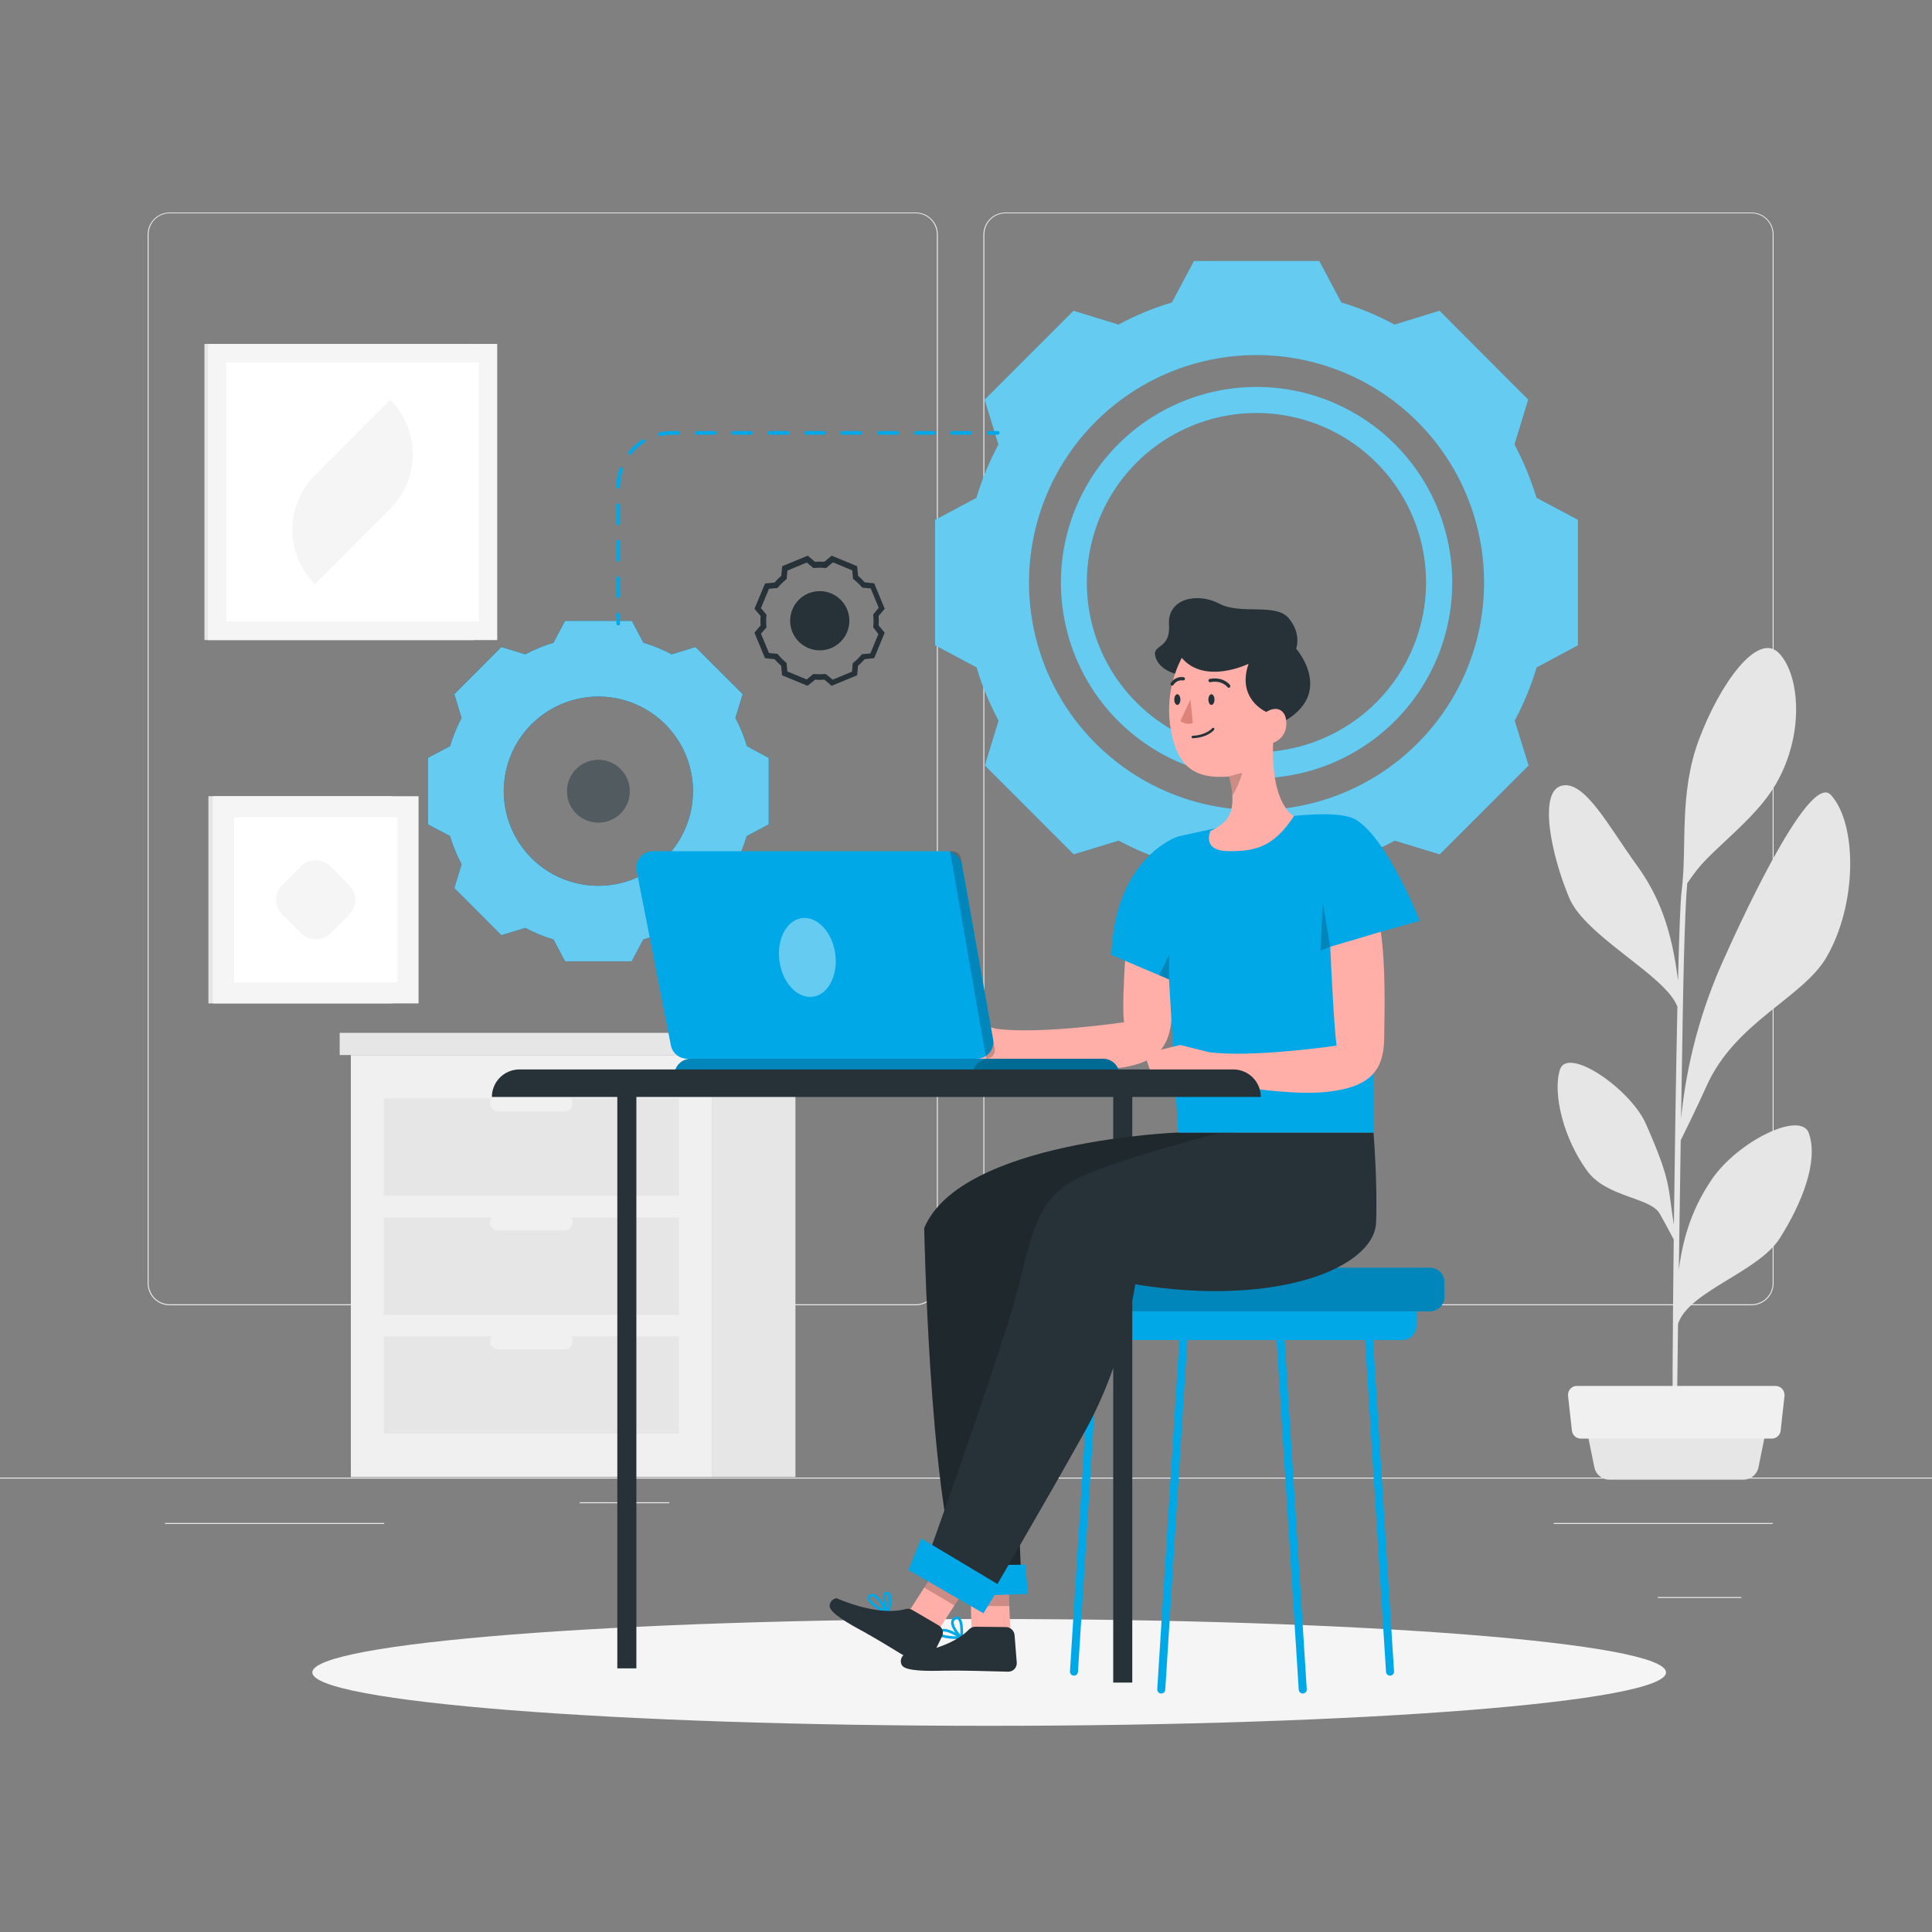 <svg width="680" height="680" viewBox="0 0 680 680" fill="none" xmlns="http://www.w3.org/2000/svg">
<rect x="0" y="0" width="680" height="680" fill="#808080" stroke="none"/>
<g id="developer">
<g id="background">
<g id="freepik  background complete  inject 1  inject 637">
<path id="Vector" d="M680 520.064H0V520.404H680V520.064Z" fill="#EBEBEB"/>
<path id="Vector_2" d="M235.579 528.741H204.054V529.081H235.579V528.741Z" fill="#EBEBEB"/>
<path id="Vector_3" d="M623.927 536.03H546.856V536.37H623.927V536.03Z" fill="#EBEBEB"/>
<path id="Vector_4" d="M135.17 536.03H58.099V536.37H135.17V536.03Z" fill="#EBEBEB"/>
<path id="Vector_5" d="M322.32 459.408H59.718C57.66 459.404 55.689 458.585 54.235 457.129C52.782 455.673 51.966 453.7 51.966 451.642V82.498C51.983 80.452 52.808 78.496 54.259 77.055C55.711 75.614 57.672 74.803 59.718 74.8H322.32C324.38 74.8 326.355 75.618 327.811 77.075C329.267 78.531 330.086 80.506 330.086 82.566V451.642C330.086 453.702 329.267 455.677 327.811 457.134C326.355 458.59 324.38 459.408 322.32 459.408ZM59.718 75.072C57.751 75.076 55.865 75.859 54.476 77.252C53.086 78.644 52.306 80.531 52.306 82.498V451.642C52.306 453.609 53.086 455.496 54.476 456.888C55.865 458.28 57.751 459.064 59.718 459.068H322.32C324.287 459.061 326.172 458.276 327.563 456.885C328.954 455.494 329.738 453.61 329.746 451.642V82.498C329.738 80.53 328.954 78.646 327.563 77.255C326.172 75.864 324.287 75.079 322.32 75.072H59.718Z" fill="#EBEBEB"/>
<path id="Vector_6" d="M616.502 459.408H353.886C351.828 459.401 349.857 458.58 348.402 457.126C346.948 455.671 346.127 453.7 346.12 451.642V82.498C346.141 80.451 346.969 78.495 348.422 77.054C349.876 75.613 351.839 74.803 353.886 74.8H616.502C618.545 74.807 620.503 75.619 621.951 77.06C623.4 78.501 624.222 80.454 624.24 82.498V451.642C624.242 452.66 624.043 453.669 623.655 454.61C623.267 455.551 622.698 456.407 621.979 457.128C621.261 457.849 620.407 458.421 619.467 458.813C618.527 459.204 617.52 459.406 616.502 459.408ZM353.886 75.072C351.918 75.079 350.034 75.864 348.643 77.255C347.252 78.646 346.467 80.53 346.46 82.498V451.642C346.467 453.61 347.252 455.494 348.643 456.885C350.034 458.276 351.918 459.061 353.886 459.068H616.502C618.469 459.061 620.353 458.276 621.744 456.885C623.135 455.494 623.92 453.61 623.927 451.642V82.498C623.92 80.53 623.135 78.646 621.744 77.255C620.353 75.864 618.469 75.079 616.502 75.072H353.886Z" fill="#EBEBEB"/>
<path id="Vector_7" d="M612.87 562.102H583.494V562.442H612.87V562.102Z" fill="#EBEBEB"/>
<path id="Vector_8" d="M636.67 398.874C633.828 390.714 611.402 401.812 602.358 415.317C596.306 424.306 592.606 433.922 590.893 446.814C591.097 432.072 591.328 416.282 591.559 401.363C593.395 397.65 597.584 389.055 600.617 382.323C610.681 359.638 634.617 351.206 642.886 336.872C653.766 318.104 653.657 289.966 644.436 279.82C636.48 270.939 609.865 330.616 606.873 337.28C598.73 355.126 593.597 374.197 591.682 393.72C591.886 379.698 592.103 366.833 592.28 356.85C592.838 324.469 593.545 314.051 593.858 310.855C594.973 309.278 596.278 307.455 597.026 306.476C603.446 298.207 617.698 288.361 624.825 276.338C635.229 258.781 633.542 237.769 626.253 230.003C618.623 221.843 605.132 241.155 597.978 260.304C590.825 279.453 593.898 297.799 591.872 313.711C591.45 316.88 591.015 328.671 590.607 345.127C588.431 327.447 584.106 315.588 576.096 304.545C566.222 290.945 557.709 274.421 549.589 276.556C541.47 278.691 545.836 300.587 552.309 315.996C558.035 329.678 586.31 343.318 590.39 354.321C589.914 376.598 589.465 404.872 589.152 431.12C586.935 417.52 588.458 416.378 579.333 395.624C573.893 383.262 551.67 368.016 549.032 376.516C546.394 385.016 550.392 400.996 558.797 412.325C565.597 421.396 580.557 421.382 584.079 427.013C584.882 428.373 587.561 433.323 589.098 436.247C588.73 468.33 588.567 496.658 588.758 506.328L590.213 506.423C590.145 503.934 590.322 487.601 590.607 465.99C594.252 454.512 618.827 447.794 626.416 435.839C634.372 423.259 640.07 408.666 636.67 398.874Z" fill="#E6E6E6"/>
<path id="Vector_9" d="M613.564 520.798H566.426C565.186 520.784 563.988 520.346 563.03 519.556C562.073 518.767 561.414 517.675 561.163 516.46L557.804 499.95H622.268L618.922 516.46C618.668 517.691 617.995 518.796 617.018 519.586C616.041 520.377 614.821 520.806 613.564 520.798Z" fill="#E6E6E6"/>
<path id="Vector_10" d="M623.574 506.342H556.417C555.638 506.347 554.885 506.063 554.302 505.546C553.719 505.029 553.349 504.314 553.262 503.54L551.902 491.3C551.809 490.478 552.041 489.651 552.55 488.998C553.058 488.345 553.802 487.917 554.622 487.805H624.906C625.322 487.801 625.734 487.88 626.119 488.036C626.504 488.192 626.855 488.423 627.15 488.714C627.446 489.006 627.681 489.354 627.842 489.737C628.003 490.12 628.087 490.531 628.089 490.946C628.096 491.069 628.096 491.191 628.089 491.314L626.729 503.554C626.644 504.328 626.274 505.042 625.691 505.558C625.107 506.074 624.352 506.353 623.574 506.342Z" fill="#F0F0F0"/>
<path id="Vector_11" d="M166.886 121.054H71.958V225.284H166.886V121.054Z" fill="#E6E6E6"/>
<path id="Vector_12" d="M175.005 121.054H73.222V225.284H175.005V121.054Z" fill="#F5F5F5"/>
<path id="Vector_13" d="M168.518 127.541H79.71V218.783H168.518V127.541Z" fill="white"/>
<path id="Vector_14" d="M110.813 205.618C105.737 200.538 102.886 193.651 102.886 186.47C102.886 179.288 105.737 172.401 110.813 167.321L137.36 140.719C142.436 145.799 145.287 152.687 145.287 159.868C145.287 167.049 142.436 173.937 137.36 179.017L110.813 205.618Z" fill="#F5F5F5"/>
<path id="Vector_15" d="M137.972 280.242H73.358V353.165H137.972V280.242Z" fill="#E6E6E6"/>
<path id="Vector_16" d="M147.315 280.242H74.936V353.165H147.315V280.242Z" fill="#F5F5F5"/>
<path id="Vector_17" d="M139.862 287.708H82.416V345.712H139.862V287.708Z" fill="white"/>
<path id="Vector_18" d="M105.921 304.927L99.334 311.515C96.466 314.383 96.466 319.033 99.334 321.901L105.921 328.488C108.789 331.356 113.439 331.356 116.307 328.488L122.895 321.901C125.763 319.033 125.763 314.383 122.895 311.515L116.307 304.927C113.439 302.059 108.789 302.059 105.921 304.927Z" fill="#F5F5F5"/>
</g>
<path id="Vector_19" d="M279.97 371.334H250.526V519.86H279.97V371.334Z" fill="#E6E6E6"/>
<path id="Vector_20" d="M250.526 371.348H123.488V519.874H250.526V371.348Z" fill="#F0F0F0"/>
<path id="Vector_21" d="M238.952 428.482H135.062V462.713H238.952V428.482Z" fill="#E6E6E6"/>
<path id="Vector_22" d="M238.952 470.356H135.062V504.587H238.952V470.356Z" fill="#E6E6E6"/>
<path id="Vector_23" d="M175.331 433.078H198.669C199.428 433.071 200.153 432.767 200.69 432.23C201.227 431.693 201.531 430.968 201.538 430.209C201.535 429.449 201.231 428.721 200.694 428.184C200.157 427.646 199.429 427.343 198.669 427.339H175.331C174.573 427.343 173.846 427.647 173.311 428.184C172.776 428.722 172.475 429.45 172.475 430.209C172.475 430.967 172.776 431.695 173.311 432.233C173.846 432.771 174.573 433.075 175.331 433.078Z" fill="#F0F0F0"/>
<path id="Vector_24" d="M238.952 386.621H135.062V420.852H238.952V386.621Z" fill="#E6E6E6"/>
<path id="Vector_25" d="M175.331 391.204H198.669C199.429 391.2 200.157 390.897 200.694 390.36C201.231 389.822 201.535 389.094 201.538 388.334C201.531 387.576 201.227 386.85 200.69 386.313C200.153 385.776 199.428 385.472 198.669 385.465H175.331C174.573 385.468 173.846 385.772 173.311 386.31C172.776 386.848 172.475 387.576 172.475 388.334C172.475 389.093 172.776 389.821 173.311 390.359C173.846 390.896 174.573 391.2 175.331 391.204Z" fill="#F0F0F0"/>
<path id="Vector_26" d="M175.331 474.953H198.669C199.431 474.949 200.161 474.644 200.699 474.104C201.237 473.563 201.538 472.832 201.538 472.07C201.535 471.311 201.231 470.584 200.693 470.049C200.155 469.514 199.428 469.214 198.669 469.214H175.331C174.956 469.214 174.585 469.287 174.238 469.431C173.892 469.575 173.577 469.785 173.312 470.05C173.047 470.315 172.836 470.63 172.693 470.977C172.549 471.323 172.475 471.695 172.475 472.07C172.473 472.446 172.546 472.82 172.688 473.169C172.831 473.518 173.041 473.835 173.306 474.103C173.571 474.37 173.887 474.583 174.234 474.729C174.582 474.875 174.954 474.951 175.331 474.953Z" fill="#F0F0F0"/>
<path id="Vector_27" d="M250.526 363.528H119.558V371.334H250.526V363.528Z" fill="#E6E6E6"/>
<path id="Vector_28" d="M284.077 363.542H250.526V371.348H284.077V363.542Z" fill="#E0E0E0"/>
</g>
<g id="freepik  Shadow  inject 637">
<path id="Vector_29" d="M348.16 607.43C479.732 607.43 586.391 599.016 586.391 588.635C586.391 578.255 479.732 569.84 348.16 569.84C216.589 569.84 109.929 578.255 109.929 588.635C109.929 599.016 216.589 607.43 348.16 607.43Z" fill="#F5F5F5"/>
</g>
<g id="freepik  Mechanisms  inject 637">
<g id="gear2">
<path id="Vector_30" d="M540.79 175.209C538.83 168.717 536.233 162.435 533.038 156.454L537.866 140.651L506.668 109.371L490.837 114.24C484.876 111.007 478.596 108.4 472.097 106.461L464.345 91.868H420.24L412.474 106.461C405.954 108.401 399.651 111.008 393.665 114.24L377.849 109.385L346.569 140.665L351.41 156.482C348.199 162.455 345.602 168.739 343.658 175.236L329.12 183.002V227.12L343.713 234.886C345.655 241.381 348.257 247.661 351.478 253.626L346.637 269.416L377.917 300.696L393.733 295.868C399.705 299.08 405.989 301.673 412.488 303.606L420.24 318.24H464.413L472.165 303.647C478.658 301.699 484.937 299.097 490.905 295.882L506.736 300.71L538.016 269.43L533.12 253.654C536.312 247.679 538.9 241.401 540.845 234.913L555.383 227.12V182.961L540.79 175.209ZM442.245 285.138C426.405 285.135 410.922 280.435 397.753 271.633C384.584 262.831 374.32 250.322 368.261 235.687C362.201 221.052 360.617 204.949 363.708 189.414C366.8 173.879 374.429 159.609 385.631 148.41C396.832 137.21 411.103 129.584 426.638 126.495C442.174 123.406 458.277 124.992 472.911 131.055C487.545 137.117 500.052 147.382 508.852 160.553C517.652 173.723 522.349 189.207 522.349 205.047C522.345 226.29 513.904 246.661 498.882 261.68C483.86 276.7 463.487 285.138 442.245 285.138Z" fill="#00A8E8"/>
<path id="Vector_31" d="M442.245 136.19C428.625 136.196 415.312 140.24 403.99 147.81C392.668 155.381 383.845 166.139 378.636 178.724C373.428 191.309 372.068 205.156 374.728 218.513C377.389 231.871 383.95 244.14 393.583 253.769C403.216 263.398 415.487 269.955 428.846 272.61C442.205 275.265 456.051 273.9 468.634 268.686C481.217 263.473 491.971 254.645 499.537 243.32C507.104 231.995 511.142 218.681 511.142 205.061C511.142 196.014 509.36 187.056 505.897 178.699C502.434 170.341 497.359 162.748 490.961 156.352C484.563 149.957 476.967 144.884 468.609 141.425C460.25 137.966 451.291 136.187 442.245 136.19ZM442.245 264.765C430.436 264.767 418.892 261.269 409.073 254.71C399.253 248.152 391.598 238.83 387.077 227.921C382.556 217.013 381.371 205.008 383.672 193.426C385.973 181.844 391.657 171.205 400.004 162.853C408.352 154.502 418.989 148.813 430.57 146.507C442.151 144.2 454.156 145.38 465.066 149.896C475.977 154.413 485.303 162.063 491.866 171.88C498.428 181.697 501.932 193.239 501.935 205.047C501.903 220.871 495.604 236.037 484.418 247.229C473.232 258.42 458.068 264.725 442.245 264.765Z" fill="#00A8E8"/>
<path id="gear-big" opacity="0.4" d="M540.79 175.209C538.83 168.717 536.233 162.435 533.038 156.454L537.866 140.651L506.668 109.371L490.837 114.24C484.876 111.007 478.596 108.4 472.097 106.461L464.345 91.868H420.24L412.474 106.461C405.954 108.401 399.651 111.008 393.665 114.24L377.849 109.385L346.569 140.665L351.41 156.482C348.199 162.455 345.602 168.739 343.658 175.236L329.12 183.002V227.12L343.713 234.886C345.655 241.381 348.257 247.661 351.478 253.626L346.637 269.416L377.917 300.696L393.733 295.868C399.705 299.08 405.989 301.673 412.488 303.606L420.24 318.24H464.413L472.165 303.647C478.658 301.699 484.937 299.097 490.905 295.882L506.736 300.71L538.016 269.43L533.12 253.654C536.312 247.679 538.9 241.401 540.845 234.913L555.383 227.12V182.961L540.79 175.209ZM442.245 285.138C426.405 285.135 410.922 280.435 397.753 271.633C384.584 262.831 374.32 250.322 368.261 235.687C362.201 221.052 360.617 204.949 363.708 189.414C366.8 173.879 374.429 159.609 385.631 148.41C396.832 137.21 411.103 129.584 426.638 126.495C442.174 123.406 458.277 124.992 472.911 131.055C487.545 137.117 500.052 147.382 508.852 160.553C517.652 173.723 522.349 189.207 522.349 205.047C522.345 226.29 513.904 246.661 498.882 261.68C483.86 276.7 463.487 285.138 442.245 285.138Z" fill="white"/>
<path id="Vector_32" opacity="0.4" d="M442.245 136.19C428.625 136.196 415.312 140.24 403.99 147.81C392.668 155.381 383.845 166.139 378.636 178.724C373.428 191.309 372.068 205.156 374.728 218.513C377.389 231.871 383.95 244.14 393.583 253.769C403.216 263.398 415.487 269.955 428.846 272.61C442.205 275.265 456.051 273.9 468.634 268.686C481.217 263.473 491.971 254.645 499.537 243.32C507.104 231.995 511.142 218.681 511.142 205.061C511.142 196.014 509.36 187.056 505.897 178.699C502.434 170.341 497.359 162.748 490.961 156.352C484.563 149.957 476.967 144.884 468.609 141.425C460.25 137.966 451.291 136.187 442.245 136.19ZM442.245 264.765C430.436 264.767 418.892 261.269 409.073 254.71C399.253 248.152 391.598 238.83 387.077 227.921C382.556 217.013 381.371 205.008 383.672 193.426C385.973 181.844 391.657 171.205 400.004 162.853C408.352 154.502 418.989 148.813 430.57 146.507C442.151 144.2 454.156 145.38 465.066 149.896C475.977 154.413 485.303 162.063 491.866 171.88C498.428 181.697 501.932 193.239 501.935 205.047C501.903 220.871 495.604 236.037 484.418 247.229C473.232 258.42 458.068 264.725 442.245 264.765Z" fill="white"/>
</g>
<g id="gear1">
<path id="Vector_33" d="M262.915 262.643C261.89 259.202 260.523 255.871 258.835 252.702L261.406 244.31L244.8 227.732L236.409 230.302C233.239 228.614 229.909 227.247 226.467 226.222L222.387 218.525H198.886L194.806 226.222C191.365 227.247 188.034 228.614 184.865 230.302L176.474 227.732L159.909 244.31L162.466 252.702C160.782 255.873 159.416 259.203 158.386 262.643L150.634 266.723V290.17L158.386 294.25C159.41 297.692 160.777 301.022 162.466 304.191L159.909 312.582L176.474 329.161L184.865 326.59C188.037 328.273 191.367 329.64 194.806 330.67L198.886 338.354H222.333L226.413 330.67C229.852 329.64 233.182 328.273 236.354 326.59L244.746 329.161L261.324 312.582L258.754 304.191C260.442 301.022 261.809 297.691 262.834 294.25L270.572 290.17V266.764L262.915 262.643ZM210.61 311.78C204.022 311.78 197.583 309.827 192.106 306.167C186.628 302.507 182.359 297.305 179.838 291.219C177.318 285.133 176.658 278.437 177.943 271.976C179.228 265.515 182.4 259.58 187.058 254.922C191.716 250.264 197.651 247.092 204.112 245.807C210.573 244.522 217.269 245.182 223.355 247.703C229.441 250.223 234.643 254.492 238.303 259.97C241.963 265.447 243.916 271.886 243.916 278.474C243.912 287.306 240.402 295.775 234.157 302.021C227.911 308.266 219.442 311.776 210.61 311.78Z" fill="#263238"/>
<path id="Vector_34" d="M262.915 262.643C261.89 259.202 260.523 255.871 258.835 252.702L261.406 244.31L244.8 227.732L236.409 230.302C233.239 228.614 229.909 227.247 226.467 226.222L222.387 218.525H198.886L194.806 226.222C191.365 227.247 188.034 228.614 184.865 230.302L176.474 227.732L159.909 244.31L162.466 252.702C160.782 255.873 159.416 259.203 158.386 262.643L150.634 266.723V290.17L158.386 294.25C159.41 297.692 160.777 301.022 162.466 304.191L159.909 312.582L176.474 329.161L184.865 326.59C188.037 328.273 191.367 329.64 194.806 330.67L198.886 338.354H222.333L226.413 330.67C229.852 329.64 233.182 328.273 236.354 326.59L244.746 329.161L261.324 312.582L258.754 304.191C260.442 301.022 261.809 297.691 262.834 294.25L270.572 290.17V266.764L262.915 262.643ZM210.61 311.78C204.022 311.78 197.583 309.827 192.106 306.167C186.628 302.507 182.359 297.305 179.838 291.219C177.318 285.133 176.658 278.437 177.943 271.976C179.228 265.515 182.4 259.58 187.058 254.922C191.716 250.264 197.651 247.092 204.112 245.807C210.573 244.522 217.269 245.182 223.355 247.703C229.441 250.223 234.643 254.492 238.303 259.97C241.963 265.447 243.916 271.886 243.916 278.474C243.912 287.306 240.402 295.775 234.157 302.021C227.911 308.266 219.442 311.776 210.61 311.78Z" fill="#00A8E8"/>
<path id="Vector_35" d="M210.61 267.444C208.425 267.444 206.29 268.092 204.474 269.305C202.658 270.519 201.243 272.243 200.407 274.261C199.571 276.279 199.353 278.499 199.779 280.642C200.205 282.784 201.256 284.752 202.801 286.296C204.345 287.84 206.313 288.892 208.455 289.318C210.597 289.744 212.818 289.526 214.836 288.69C216.854 287.854 218.578 286.439 219.792 284.622C221.005 282.806 221.653 280.671 221.653 278.487C221.653 275.558 220.489 272.749 218.418 270.678C216.347 268.607 213.538 267.444 210.61 267.444Z" fill="#263238"/>
<path id="gear-little" opacity="0.4" d="M262.915 262.643C261.89 259.202 260.523 255.871 258.835 252.702L261.406 244.31L244.8 227.732L236.409 230.302C233.239 228.614 229.909 227.247 226.467 226.222L222.387 218.525H198.886L194.806 226.222C191.365 227.247 188.034 228.614 184.865 230.302L176.474 227.732L159.909 244.31L162.466 252.702C160.782 255.873 159.416 259.203 158.386 262.643L150.634 266.723V290.17L158.386 294.25C159.41 297.692 160.777 301.022 162.466 304.191L159.909 312.582L176.474 329.161L184.865 326.59C188.037 328.273 191.367 329.64 194.806 330.67L198.886 338.354H222.333L226.413 330.67C229.852 329.64 233.182 328.273 236.354 326.59L244.746 329.161L261.324 312.582L258.754 304.191C260.442 301.022 261.809 297.691 262.834 294.25L270.572 290.17V266.764L262.915 262.643ZM210.61 311.78C204.022 311.78 197.583 309.827 192.106 306.167C186.628 302.507 182.359 297.305 179.838 291.219C177.318 285.133 176.658 278.437 177.943 271.976C179.228 265.515 182.4 259.58 187.058 254.922C191.716 250.264 197.651 247.092 204.112 245.807C210.573 244.522 217.269 245.182 223.355 247.703C229.441 250.223 234.643 254.492 238.303 259.97C241.963 265.447 243.916 271.886 243.916 278.474C243.912 287.306 240.402 295.775 234.157 302.021C227.911 308.266 219.442 311.776 210.61 311.78Z" fill="white"/>
</g>
<path id="Vector_36" opacity="0.2" d="M210.61 267.444C208.425 267.444 206.29 268.092 204.474 269.305C202.658 270.519 201.243 272.243 200.407 274.261C199.571 276.279 199.353 278.499 199.779 280.642C200.205 282.784 201.256 284.752 202.801 286.296C204.345 287.84 206.313 288.892 208.455 289.318C210.597 289.744 212.818 289.526 214.836 288.69C216.854 287.854 218.578 286.439 219.792 284.622C221.005 282.806 221.653 280.671 221.653 278.487C221.653 275.558 220.489 272.749 218.418 270.678C216.347 268.607 213.538 267.444 210.61 267.444Z" fill="white"/>
<path id="Vector_37" d="M284.24 241.386L275.264 237.687L274.938 234.314C274.098 233.606 273.316 232.833 272.598 232.002L269.253 231.662L265.54 222.7L267.702 220.13C267.607 219.03 267.607 217.924 267.702 216.825L265.54 214.268L269.28 205.36L272.626 205.034C273.353 204.177 274.144 203.377 274.992 202.64L275.318 199.281L284.294 195.582L286.851 197.73C287.951 197.649 289.056 197.649 290.156 197.73L292.713 195.582L301.689 199.281L302.002 202.64C302.835 203.36 303.616 204.137 304.341 204.966L307.686 205.292L311.386 214.254L309.237 216.811C309.332 217.911 309.332 219.016 309.237 220.116L311.386 222.686L307.686 231.649L304.341 231.989C303.623 232.824 302.841 233.602 302.002 234.314L301.689 237.674L292.713 241.373L290.156 239.224C289.06 239.306 287.96 239.306 286.865 239.224L284.24 241.386ZM290.741 237.306L293.066 239.224L299.866 236.409L300.138 233.403L300.465 233.158C301.418 232.386 302.297 231.525 303.09 230.588L303.334 230.275L306.34 229.99L309.155 223.19L307.36 220.796V220.402C307.482 219.167 307.482 217.923 307.36 216.689V216.24L309.278 213.901L306.462 207.101L303.47 206.829L303.212 206.502C302.412 205.584 301.523 204.746 300.56 204L300.234 203.742L299.962 200.75L293.162 197.921L290.795 199.92H290.401C289.167 199.784 287.922 199.784 286.688 199.92H286.28L283.954 197.989L277.154 200.818L276.869 203.81L276.57 204.068C275.605 204.828 274.721 205.685 273.931 206.625L273.673 206.951L270.667 207.223L267.825 214.023L269.756 216.349V216.743C269.62 217.977 269.62 219.222 269.756 220.456V220.864L267.825 223.04L270.654 229.84L273.646 230.126L273.904 230.425C274.684 231.393 275.564 232.278 276.529 233.063L276.842 233.308L277.127 236.327L283.927 239.142L286.266 237.225H286.661C287.895 237.347 289.139 237.347 290.374 237.225L290.741 237.306Z" fill="#263238"/>
<path id="Vector_38" d="M292.522 228.099C290.619 228.89 288.524 229.098 286.502 228.698C284.48 228.298 282.622 227.307 281.164 225.85C279.705 224.393 278.712 222.537 278.309 220.515C277.906 218.494 278.112 216.398 278.9 214.494C279.688 212.59 281.024 210.962 282.738 209.817C284.452 208.672 286.467 208.061 288.528 208.061C290.589 208.062 292.604 208.674 294.317 209.82C296.031 210.966 297.365 212.594 298.153 214.499C298.677 215.761 298.948 217.114 298.949 218.48C298.95 219.846 298.683 221.2 298.161 222.463C297.64 223.725 296.874 224.873 295.909 225.84C294.944 226.808 293.798 227.575 292.536 228.099H292.522Z" fill="#263238"/>
<path id="Vector_39" d="M217.6 220.13C217.43 220.13 217.268 220.062 217.148 219.942C217.028 219.823 216.961 219.66 216.961 219.49V216.24C216.961 216.07 217.028 215.908 217.148 215.788C217.268 215.668 217.43 215.601 217.6 215.601C217.769 215.601 217.932 215.668 218.052 215.788C218.172 215.908 218.239 216.07 218.239 216.24V219.436C218.247 219.524 218.236 219.613 218.207 219.697C218.178 219.781 218.132 219.858 218.072 219.924C218.012 219.989 217.939 220.041 217.858 220.076C217.776 220.112 217.689 220.13 217.6 220.13Z" fill="#00A8E8"/>
<path id="Vector_40" d="M217.6 210.514C217.43 210.514 217.268 210.447 217.148 210.327C217.028 210.207 216.961 210.045 216.961 209.875V203.456C216.961 203.287 217.028 203.124 217.148 203.004C217.268 202.884 217.43 202.817 217.6 202.817C217.769 202.817 217.932 202.884 218.052 203.004C218.172 203.124 218.239 203.287 218.239 203.456V209.875C218.239 210.045 218.172 210.207 218.052 210.327C217.932 210.447 217.769 210.514 217.6 210.514ZM217.6 197.676C217.43 197.676 217.268 197.609 217.148 197.489C217.028 197.369 216.961 197.206 216.961 197.037V190.618C216.961 190.448 217.028 190.286 217.148 190.166C217.268 190.046 217.43 189.978 217.6 189.978C217.769 189.978 217.932 190.046 218.052 190.166C218.172 190.286 218.239 190.448 218.239 190.618V197.037C218.239 197.206 218.172 197.369 218.052 197.489C217.932 197.609 217.769 197.676 217.6 197.676ZM217.6 184.851C217.429 184.848 217.267 184.777 217.147 184.655C217.028 184.533 216.961 184.369 216.961 184.198V177.793C216.961 177.623 217.028 177.461 217.148 177.341C217.268 177.221 217.43 177.154 217.6 177.154C217.769 177.154 217.932 177.221 218.052 177.341C218.172 177.461 218.239 177.623 218.239 177.793V184.198C218.239 184.369 218.172 184.533 218.053 184.655C217.933 184.777 217.771 184.848 217.6 184.851ZM217.6 171.972C217.518 171.978 217.436 171.966 217.358 171.939C217.281 171.911 217.21 171.868 217.15 171.812C217.09 171.756 217.042 171.688 217.01 171.612C216.977 171.537 216.961 171.456 216.961 171.374V171.278C216.96 169.094 217.323 166.925 218.035 164.859C218.094 164.701 218.211 164.571 218.364 164.497C218.516 164.424 218.69 164.412 218.851 164.465C218.932 164.491 219.006 164.533 219.07 164.588C219.134 164.644 219.186 164.712 219.223 164.788C219.26 164.865 219.281 164.948 219.285 165.032C219.289 165.117 219.275 165.201 219.246 165.281C218.577 167.21 218.237 169.237 218.239 171.278C218.24 171.453 218.174 171.622 218.056 171.751C217.937 171.879 217.774 171.958 217.6 171.972ZM221.68 160.113C221.537 160.115 221.397 160.067 221.286 159.977C221.219 159.925 221.164 159.861 221.123 159.788C221.082 159.714 221.055 159.634 221.045 159.551C221.035 159.467 221.041 159.383 221.064 159.302C221.087 159.221 221.125 159.145 221.177 159.079C222.559 157.348 224.223 155.863 226.1 154.686C226.171 154.642 226.251 154.612 226.334 154.598C226.417 154.584 226.502 154.586 226.584 154.605C226.666 154.624 226.744 154.659 226.812 154.708C226.881 154.757 226.939 154.819 226.984 154.89C227.029 154.962 227.059 155.041 227.073 155.124C227.087 155.208 227.084 155.293 227.065 155.375C227.046 155.457 227.011 155.534 226.962 155.603C226.913 155.671 226.851 155.73 226.78 155.774C225.027 156.863 223.472 158.243 222.183 159.854C222.087 159.985 221.947 160.076 221.789 160.113H221.68ZM232.356 153.449C232.197 153.45 232.044 153.392 231.926 153.287C231.807 153.181 231.732 153.036 231.715 152.878C231.698 152.72 231.741 152.562 231.834 152.434C231.927 152.306 232.065 152.217 232.22 152.184C233.613 151.874 235.036 151.718 236.463 151.722H238.734C238.818 151.722 238.901 151.738 238.979 151.77C239.056 151.802 239.127 151.849 239.186 151.909C239.246 151.968 239.293 152.039 239.325 152.116C239.357 152.194 239.373 152.277 239.373 152.361C239.373 152.445 239.357 152.528 239.325 152.605C239.293 152.683 239.246 152.753 239.186 152.813C239.127 152.872 239.056 152.919 238.979 152.951C238.901 152.983 238.818 153 238.734 153H236.64C235.304 153.001 233.973 153.147 232.669 153.435L232.356 153.449ZM341.414 153H335.104C334.934 153 334.772 152.933 334.652 152.813C334.532 152.693 334.465 152.53 334.465 152.361C334.465 152.191 334.532 152.029 334.652 151.909C334.772 151.789 334.934 151.722 335.104 151.722H341.523C341.607 151.722 341.69 151.738 341.768 151.77C341.845 151.802 341.916 151.849 341.975 151.909C342.034 151.968 342.082 152.039 342.114 152.116C342.146 152.194 342.162 152.277 342.162 152.361C342.162 152.445 342.146 152.528 342.114 152.605C342.082 152.683 342.034 152.753 341.975 152.813C341.916 152.872 341.845 152.919 341.768 152.951C341.69 152.983 341.607 153 341.523 153H341.414ZM328.576 153H322.32C322.236 153 322.153 152.983 322.075 152.951C321.998 152.919 321.927 152.872 321.868 152.813C321.809 152.753 321.761 152.683 321.729 152.605C321.697 152.528 321.681 152.445 321.681 152.361C321.681 152.277 321.697 152.194 321.729 152.116C321.761 152.039 321.809 151.968 321.868 151.909C321.927 151.849 321.998 151.802 322.075 151.77C322.153 151.738 322.236 151.722 322.32 151.722H328.726C328.809 151.722 328.893 151.738 328.97 151.77C329.048 151.802 329.118 151.849 329.177 151.909C329.237 151.968 329.284 152.039 329.316 152.116C329.348 152.194 329.365 152.277 329.365 152.361C329.365 152.445 329.348 152.528 329.316 152.605C329.284 152.683 329.237 152.753 329.177 152.813C329.118 152.872 329.048 152.919 328.97 152.951C328.893 152.983 328.809 153 328.726 153H328.576ZM315.751 153H309.332C309.162 153 309 152.933 308.88 152.813C308.76 152.693 308.693 152.53 308.693 152.361C308.693 152.191 308.76 152.029 308.88 151.909C309 151.789 309.162 151.722 309.332 151.722H315.751C315.835 151.722 315.918 151.738 315.996 151.77C316.073 151.802 316.144 151.849 316.203 151.909C316.262 151.968 316.31 152.039 316.342 152.116C316.374 152.194 316.39 152.277 316.39 152.361C316.39 152.445 316.374 152.528 316.342 152.605C316.31 152.683 316.262 152.753 316.203 152.813C316.144 152.872 316.073 152.919 315.996 152.951C315.918 152.983 315.835 153 315.751 153ZM302.913 153H296.493C296.324 153 296.161 152.933 296.042 152.813C295.922 152.693 295.854 152.53 295.854 152.361C295.854 152.191 295.922 152.029 296.042 151.909C296.161 151.789 296.324 151.722 296.493 151.722H302.913C302.997 151.722 303.08 151.738 303.157 151.77C303.235 151.802 303.305 151.849 303.365 151.909C303.424 151.968 303.471 152.039 303.503 152.116C303.535 152.194 303.552 152.277 303.552 152.361C303.552 152.445 303.535 152.528 303.503 152.605C303.471 152.683 303.424 152.753 303.365 152.813C303.305 152.872 303.235 152.919 303.157 152.951C303.08 152.983 302.997 153 302.913 153ZM290.074 153H283.655C283.486 153 283.323 152.933 283.203 152.813C283.083 152.693 283.016 152.53 283.016 152.361C283.016 152.191 283.083 152.029 283.203 151.909C283.323 151.789 283.486 151.722 283.655 151.722H290.074C290.158 151.722 290.241 151.738 290.319 151.77C290.396 151.802 290.467 151.849 290.526 151.909C290.586 151.968 290.633 152.039 290.665 152.116C290.697 152.194 290.713 152.277 290.713 152.361C290.713 152.445 290.697 152.528 290.665 152.605C290.633 152.683 290.586 152.753 290.526 152.813C290.467 152.872 290.396 152.919 290.319 152.951C290.241 152.983 290.158 153 290.074 153ZM277.236 153H270.83C270.746 153 270.663 152.983 270.586 152.951C270.508 152.919 270.438 152.872 270.378 152.813C270.319 152.753 270.272 152.683 270.24 152.605C270.208 152.528 270.191 152.445 270.191 152.361C270.191 152.277 270.208 152.194 270.24 152.116C270.272 152.039 270.319 151.968 270.378 151.909C270.438 151.849 270.508 151.802 270.586 151.77C270.663 151.738 270.746 151.722 270.83 151.722H277.236C277.32 151.722 277.403 151.738 277.481 151.77C277.558 151.802 277.629 151.849 277.688 151.909C277.747 151.968 277.794 152.039 277.826 152.116C277.859 152.194 277.875 152.277 277.875 152.361C277.875 152.445 277.859 152.528 277.826 152.605C277.794 152.683 277.747 152.753 277.688 152.813C277.629 152.872 277.558 152.919 277.481 152.951C277.403 152.983 277.32 153 277.236 153ZM264.411 153H257.992C257.822 153 257.66 152.933 257.54 152.813C257.42 152.693 257.353 152.53 257.353 152.361C257.353 152.191 257.42 152.029 257.54 151.909C257.66 151.789 257.822 151.722 257.992 151.722H264.411C264.495 151.722 264.578 151.738 264.656 151.77C264.733 151.802 264.804 151.849 264.863 151.909C264.922 151.968 264.97 152.039 265.002 152.116C265.034 152.194 265.05 152.277 265.05 152.361C265.05 152.445 265.034 152.528 265.002 152.605C264.97 152.683 264.922 152.753 264.863 152.813C264.804 152.872 264.733 152.919 264.656 152.951C264.578 152.983 264.495 153 264.411 153ZM251.573 153H245.153C244.984 153 244.821 152.933 244.702 152.813C244.582 152.693 244.514 152.53 244.514 152.361C244.514 152.191 244.582 152.029 244.702 151.909C244.821 151.789 244.984 151.722 245.153 151.722H251.573C251.657 151.722 251.74 151.738 251.817 151.77C251.895 151.802 251.965 151.849 252.025 151.909C252.084 151.968 252.131 152.039 252.163 152.116C252.195 152.194 252.212 152.277 252.212 152.361C252.212 152.445 252.195 152.528 252.163 152.605C252.131 152.683 252.084 152.753 252.025 152.813C251.965 152.872 251.895 152.919 251.817 152.951C251.74 152.983 251.657 153 251.573 153Z" fill="#00A8E8"/>
<path id="Vector_41" d="M351.166 153H347.956C347.786 153 347.624 152.933 347.504 152.813C347.384 152.693 347.317 152.53 347.317 152.361C347.317 152.191 347.384 152.029 347.504 151.909C347.624 151.789 347.786 151.722 347.956 151.722H351.166C351.335 151.722 351.498 151.789 351.618 151.909C351.737 152.029 351.805 152.191 351.805 152.361C351.805 152.53 351.737 152.693 351.618 152.813C351.498 152.933 351.335 153 351.166 153Z" fill="#00A8E8"/>
</g>
<g id="character">
<path id="Vector_42" d="M217.274 587.207H223.979L223.979 377.672H217.274L217.274 587.207Z" fill="#263238"/>
<path id="Vector_43" d="M493.503 471.648H382.772V456.294H493.503C494.841 456.294 496.125 456.825 497.071 457.771C498.017 458.718 498.549 460.001 498.549 461.339V466.602C498.549 467.265 498.418 467.921 498.165 468.533C497.911 469.145 497.54 469.702 497.071 470.17C496.602 470.639 496.046 471.01 495.434 471.264C494.822 471.518 494.166 471.648 493.503 471.648Z" fill="#00A8E8"/>
<path id="Vector_44" d="M489.246 588.363L481.222 461.543" stroke="#00A8E8" stroke-width="2.825" stroke-linecap="round" stroke-linejoin="round"/>
<path id="Vector_45" d="M458.524 594.646L450.5 467.826" stroke="#00A8E8" stroke-width="2.825" stroke-linecap="round" stroke-linejoin="round"/>
<path id="Vector_46" d="M377.998 588.363L386.022 461.543" stroke="#00A8E8" stroke-width="2.825" stroke-linecap="round" stroke-linejoin="round"/>
<path id="Vector_47" d="M408.721 594.646L416.745 467.826" stroke="#00A8E8" stroke-width="2.825" stroke-linecap="round" stroke-linejoin="round"/>
<path id="Vector_48" d="M503.336 461.543H392.605V446.189H503.336C504.674 446.189 505.958 446.72 506.904 447.667C507.85 448.613 508.382 449.896 508.382 451.234V456.498C508.382 457.836 507.85 459.119 506.904 460.065C505.958 461.012 504.674 461.543 503.336 461.543Z" fill="#00A8E8"/>
<path id="Vector_49" opacity="0.2" d="M503.336 461.543H392.605V446.189H503.336C504.674 446.189 505.958 446.72 506.904 447.667C507.85 448.613 508.382 449.896 508.382 451.234V456.498C508.382 457.836 507.85 459.119 506.904 460.065C505.958 461.012 504.674 461.543 503.336 461.543Z" fill="black"/>
<path id="Vector_50" d="M391.816 592.212H398.521V382.677H391.816V592.212Z" fill="#263238"/>
<path id="Vector_51" d="M414.664 398.616C414.664 398.616 338.028 401.499 325.298 432.262C325.298 432.262 327.066 523.886 337.321 553.955L359.258 551.466L355.749 462.4L435.023 398.643L414.664 398.616Z" fill="#263238"/>
<path id="Vector_52" opacity="0.2" d="M414.664 398.616C414.664 398.616 338.028 401.499 325.298 432.262C325.298 432.262 327.066 523.886 337.321 553.955L359.258 551.466L355.749 462.4L435.023 398.643L414.664 398.616Z" fill="black"/>
<path id="Vector_53" d="M355.626 574.396H341.931L341.741 565.27L341.605 558.117L354.987 558.933L355.246 565.27L355.626 574.396Z" fill="#FFAFA7"/>
<path id="Vector_54" opacity="0.2" d="M355.246 565.27H341.741L341.605 558.117L354.987 558.933L355.246 565.27Z" fill="black"/>
<path id="Vector_55" d="M361.746 561.027L332.425 561.911L327.08 551.031L360.93 550.718L361.746 561.027Z" fill="#00A8E8"/>
<path id="Vector_56" d="M338.422 576.463C338.422 576.463 339.13 568.426 336.328 569.541C333.526 570.656 336.654 574.763 338.422 576.463Z" stroke="#00A8E8" stroke-width="0.942" stroke-miterlimit="10"/>
<path id="Vector_57" d="M338.423 576.463C338.423 576.463 332.398 572.247 330.861 574.396C329.324 576.545 338.423 576.463 338.423 576.463Z" stroke="#00A8E8" stroke-width="0.942" stroke-miterlimit="10"/>
<path id="Vector_58" d="M343.196 572.56L354.076 572.669C354.844 572.687 355.577 572.989 356.135 573.516C356.693 574.044 357.035 574.759 357.095 575.525L357.857 585.14C357.893 585.557 357.841 585.977 357.705 586.372C357.568 586.768 357.349 587.13 357.063 587.436C356.777 587.741 356.43 587.983 356.044 588.145C355.658 588.307 355.242 588.386 354.824 588.377C348.935 588.2 336.818 587.887 332.52 588.01C326.767 588.173 318.594 588.268 317.424 586.078C317.091 585.491 316.978 584.805 317.106 584.142C317.233 583.479 317.591 582.883 318.118 582.461C318.118 582.461 333.798 581.006 341.006 573.553C341.286 573.249 341.625 573.005 342.001 572.835C342.377 572.664 342.783 572.571 343.196 572.56Z" fill="#263238"/>
<path id="Vector_59" d="M483.426 398.616C483.426 398.616 484.881 416.473 484.337 430.277C483.711 446.189 449.453 460.197 399.582 452.037C399.582 452.037 395.692 478.924 381.902 503.717C368.111 528.51 346.542 565.27 346.542 565.27L325.326 551.466C325.326 551.466 353.26 473.946 358.578 452.431C363.895 430.916 366.003 420.594 381.208 413.875C396.413 407.157 429.665 398.616 429.665 398.616H483.426Z" fill="#263238"/>
<path id="Vector_60" d="M338.422 561.218L335.906 565.08L330.371 573.607L319.75 567.419L325.312 558.77L327.474 555.424L338.422 561.218Z" fill="#FFAFA7"/>
<path id="Vector_61" opacity="0.2" d="M338.422 561.218L335.906 565.08L325.312 558.77L327.474 555.424L338.422 561.218Z" fill="black"/>
<path id="Vector_62" d="M352.063 558.117L324.251 541.47L319.75 552.582L346.147 567.827L352.063 558.117Z" fill="#00A8E8"/>
<path id="Vector_63" d="M312.474 567.827C312.474 567.827 314.5 560.864 312.229 560.728C309.958 560.592 312.474 567.827 312.474 567.827Z" stroke="#00A8E8" stroke-width="0.942" stroke-miterlimit="10"/>
<path id="Vector_64" d="M311.943 567.569C311.943 567.569 308.802 560.007 306.272 561.694C303.742 563.38 311.943 567.569 311.943 567.569Z" stroke="#00A8E8" stroke-width="0.942" stroke-miterlimit="10"/>
<path id="Vector_65" d="M321.123 566.658L330.398 572.098C331.05 572.48 331.533 573.096 331.747 573.821C331.962 574.546 331.893 575.325 331.554 576.001L327.352 584.528C327.166 584.901 326.905 585.231 326.585 585.497C326.265 585.764 325.893 585.961 325.493 586.076C325.092 586.191 324.673 586.221 324.26 586.166C323.847 586.11 323.451 585.969 323.095 585.752C318.104 582.678 307.809 576.382 304.055 574.355C298.996 571.635 291.91 567.664 292.006 565.23C292.025 564.562 292.28 563.922 292.725 563.424C293.171 562.927 293.778 562.602 294.44 562.51C294.44 562.51 308.693 569.065 318.689 566.345C319.095 566.232 319.519 566.202 319.937 566.256C320.356 566.31 320.759 566.446 321.123 566.658Z" fill="#263238"/>
<path id="Vector_66" d="M397.338 320.579C397.338 320.579 394.482 351.778 395.624 359.802C395.624 359.802 365.813 364.167 350.744 362.1L340.653 359.57L328.032 362.658L331.473 372.654H341.564C341.564 372.654 348.908 374.721 352.118 372.654C352.118 372.654 377.346 377.699 392.251 376.094C407.157 374.49 411.781 368.818 412.447 357.517C413.073 346.637 420.24 322.402 414.514 316.894L397.338 320.579Z" fill="#FFAFA7"/>
<path id="Vector_67" d="M499.718 324.088C499.718 324.088 488.281 295.038 477.156 288.483C466.031 281.928 414.514 294.467 414.514 294.467C414.514 294.467 392.414 301.58 391.15 336.11L411.454 344.719L414.664 398.616H483.426L483.058 328.807L499.718 324.088Z" fill="#00A8E8"/>
<path id="Vector_68" d="M415.453 237.538C415.453 237.538 408.653 236.681 406.803 231.581C404.954 226.481 412.053 229.051 411.454 219.83C410.856 210.61 421.45 208.406 429.134 212.459C436.818 216.512 449.018 212.092 453.614 217.627C458.211 223.162 456.198 228.317 456.198 228.317C456.198 228.317 469.418 243.277 452.662 253.49C435.907 263.704 415.453 237.538 415.453 237.538Z" fill="#263238"/>
<path id="Vector_69" d="M455.437 287.246C448.093 298.438 441.483 299.594 432.63 299.581C422.688 299.581 426.02 292.522 426.02 292.522C430.182 290.442 433.214 288.211 433.69 283.084C433.787 282.09 433.81 281.09 433.758 280.092C433.661 277.784 433.264 275.498 432.575 273.292C418.499 274.57 413.535 267.702 411.781 254.742C410.802 246.77 412.252 238.688 415.942 231.554C424.102 241.155 439.457 233.634 439.457 233.634C435.146 246.106 445.699 250.58 445.699 250.58C449.779 248.023 453.043 250.254 452.73 255.218C452.67 256.602 452.195 257.937 451.369 259.05C450.542 260.163 449.401 261.002 448.093 261.46C447.29 283.56 455.437 287.246 455.437 287.246Z" fill="#FFAFA7"/>
<path id="Vector_70" d="M419.818 259.842C419.708 259.842 419.601 259.8 419.52 259.724C419.439 259.648 419.39 259.544 419.383 259.434C419.38 259.376 419.387 259.319 419.406 259.265C419.424 259.211 419.453 259.161 419.491 259.118C419.529 259.075 419.575 259.04 419.627 259.015C419.678 258.989 419.734 258.975 419.791 258.971C424.714 258.713 426.591 256.346 426.659 256.319C426.694 256.275 426.737 256.238 426.786 256.211C426.835 256.183 426.888 256.166 426.944 256.16C427 256.153 427.056 256.158 427.11 256.174C427.164 256.19 427.214 256.216 427.258 256.251C427.303 256.286 427.342 256.329 427.371 256.379C427.399 256.429 427.418 256.483 427.426 256.54C427.433 256.597 427.43 256.655 427.415 256.71C427.4 256.766 427.374 256.818 427.339 256.863C427.258 256.972 425.19 259.583 419.846 259.842H419.818Z" fill="#263238"/>
<path id="Vector_71" d="M419.819 254.483L419.016 246.228L415.453 253.735C416.052 254.229 416.771 254.558 417.536 254.689C418.302 254.82 419.089 254.749 419.819 254.483Z" fill="#DD837A"/>
<path id="Vector_72" d="M425.313 246.228C425.313 247.262 425.789 248.105 426.387 248.105C426.986 248.105 427.462 247.262 427.462 246.228C427.462 245.194 426.986 244.351 426.387 244.351C425.789 244.351 425.313 245.194 425.313 246.228Z" fill="#263238"/>
<path id="Vector_73" d="M414.378 248.105C414.972 248.105 415.453 247.265 415.453 246.228C415.453 245.191 414.972 244.351 414.378 244.351C413.785 244.351 413.304 245.191 413.304 246.228C413.304 247.265 413.785 248.105 414.378 248.105Z" fill="#263238"/>
<path id="Vector_74" d="M432.48 242.08C432.387 242.082 432.294 242.061 432.211 242.018C432.128 241.976 432.057 241.913 432.004 241.835C431.936 241.726 430.154 239.333 426.02 240.094C425.945 240.11 425.867 240.111 425.792 240.096C425.717 240.081 425.645 240.051 425.582 240.008C425.518 239.965 425.464 239.909 425.423 239.844C425.381 239.78 425.353 239.708 425.34 239.632C425.316 239.481 425.35 239.326 425.436 239.2C425.522 239.074 425.653 238.985 425.802 238.952C430.698 238.054 432.861 241.033 432.956 241.169C433.015 241.256 433.049 241.358 433.055 241.463C433.061 241.568 433.038 241.673 432.989 241.766C432.941 241.859 432.867 241.938 432.778 241.993C432.688 242.048 432.585 242.078 432.48 242.08Z" fill="#263238"/>
<path id="Vector_75" d="M412.556 241.318C412.461 241.317 412.368 241.293 412.284 241.25C412.217 241.216 412.157 241.168 412.108 241.111C412.059 241.053 412.022 240.986 412 240.914C411.977 240.842 411.969 240.766 411.975 240.691C411.982 240.615 412.004 240.542 412.039 240.475C412.498 239.711 413.173 239.1 413.979 238.72C414.786 238.34 415.687 238.208 416.568 238.34C416.643 238.35 416.716 238.375 416.782 238.413C416.847 238.452 416.904 238.503 416.95 238.564C416.996 238.624 417.029 238.694 417.047 238.767C417.066 238.841 417.069 238.918 417.058 238.993C417.049 239.068 417.026 239.14 416.989 239.205C416.952 239.271 416.902 239.328 416.842 239.374C416.783 239.42 416.714 239.453 416.642 239.472C416.569 239.49 416.493 239.494 416.418 239.482C415.773 239.385 415.114 239.478 414.52 239.748C413.926 240.019 413.423 240.455 413.073 241.006C413.021 241.098 412.946 241.175 412.856 241.23C412.765 241.285 412.662 241.315 412.556 241.318Z" fill="#263238"/>
<path id="Vector_76" opacity="0.2" d="M437.24 272C436.469 274.832 435.297 277.538 433.758 280.038C433.661 277.729 433.264 275.443 432.575 273.238L437.24 272Z" fill="black"/>
<path id="Vector_77" opacity="0.2" d="M411.454 344.719V336.11L407.973 343.25L411.454 344.719Z" fill="black"/>
<path id="Vector_78" opacity="0.2" d="M468.207 333.227L465.555 317.737L464.807 334.601L468.207 333.227Z" fill="black"/>
<path id="Vector_79" d="M487.179 365.731C487.016 377.06 481.916 382.704 466.997 384.309C452.078 385.914 426.863 380.868 426.863 380.868C423.654 382.935 416.31 380.868 416.31 380.868H406.218L402.791 370.872L415.398 367.798L425.49 370.314C440.626 372.382 470.438 368.03 470.438 368.03C469.581 362.018 468.615 342.394 468.207 333.227L485.996 327.964C487.75 340 487.329 355.966 487.179 365.731Z" fill="#FFAFA7"/>
<path id="Vector_80" d="M224.087 306.571L236.123 367.921C236.39 369.251 237.109 370.447 238.157 371.307C239.206 372.167 240.52 372.638 241.876 372.64H343.781C344.636 372.64 345.481 372.452 346.256 372.089C347.03 371.727 347.716 371.199 348.265 370.543C348.813 369.887 349.211 369.118 349.43 368.291C349.65 367.465 349.685 366.6 349.534 365.758L338.654 304.409C338.414 303.058 337.706 301.835 336.654 300.954C335.602 300.074 334.273 299.592 332.901 299.594H229.84C228.974 299.59 228.119 299.778 227.335 300.145C226.551 300.512 225.858 301.049 225.307 301.717C224.757 302.385 224.361 303.167 224.15 304.007C223.939 304.846 223.918 305.722 224.087 306.571Z" fill="#00A8E8"/>
<path id="Vector_81" opacity="0.2" d="M334.383 299.594L347.113 372.64C347.56 372.641 348.001 372.544 348.406 372.356C348.811 372.167 349.17 371.892 349.457 371.549C349.744 371.206 349.952 370.805 350.066 370.373C350.18 369.941 350.198 369.489 350.118 369.05L338.191 302.097C338.066 301.392 337.696 300.754 337.146 300.296C336.596 299.838 335.901 299.59 335.186 299.594H334.383Z" fill="black"/>
<path id="Vector_82" d="M237.32 378.502H394.046C394.048 377.731 393.898 376.968 393.604 376.256C393.31 375.544 392.878 374.897 392.334 374.353C391.789 373.808 391.142 373.376 390.43 373.083C389.718 372.789 388.955 372.638 388.185 372.64H243.209C242.437 372.638 241.673 372.788 240.959 373.082C240.246 373.376 239.597 373.807 239.05 374.351C238.504 374.895 238.069 375.542 237.772 376.254C237.476 376.966 237.322 377.73 237.32 378.502Z" fill="#00A8E8"/>
<path id="Vector_83" opacity="0.2" d="M342.271 378.502H394.046C394.048 377.731 393.898 376.968 393.604 376.256C393.31 375.544 392.878 374.897 392.334 374.353C391.789 373.808 391.142 373.376 390.43 373.083C389.718 372.789 388.955 372.638 388.185 372.64H348.16C347.388 372.638 346.624 372.788 345.911 373.082C345.197 373.376 344.548 373.807 344.002 374.351C343.455 374.895 343.021 375.542 342.724 376.254C342.427 376.966 342.273 377.73 342.271 378.502Z" fill="black"/>
<path id="Vector_84" opacity="0.4" d="M274.353 338.395C275.454 346.025 280.731 351.587 286.144 350.812C291.557 350.037 295.052 343.21 293.964 335.58C292.876 327.95 287.586 322.388 282.173 323.163C276.76 323.938 273.251 330.752 274.353 338.395Z" fill="white"/>
<path id="Vector_85" opacity="0.2" d="M237.32 378.502H394.046C394.048 377.731 393.898 376.968 393.604 376.256C393.31 375.544 392.878 374.897 392.334 374.353C391.789 373.808 391.142 373.376 390.43 373.083C389.718 372.789 388.955 372.638 388.185 372.64H243.209C242.437 372.638 241.673 372.788 240.959 373.082C240.246 373.376 239.597 373.807 239.05 374.351C238.504 374.895 238.069 375.542 237.772 376.254C237.476 376.966 237.322 377.73 237.32 378.502Z" fill="black"/>
<path id="Vector_86" d="M173.128 386.09H443.768C443.768 383.522 442.748 381.059 440.932 379.243C439.116 377.427 436.653 376.407 434.085 376.407H182.825C180.255 376.407 177.791 377.427 175.973 379.243C174.155 381.058 173.132 383.521 173.128 386.09Z" fill="#263238"/>
</g>
</g>
</svg>
